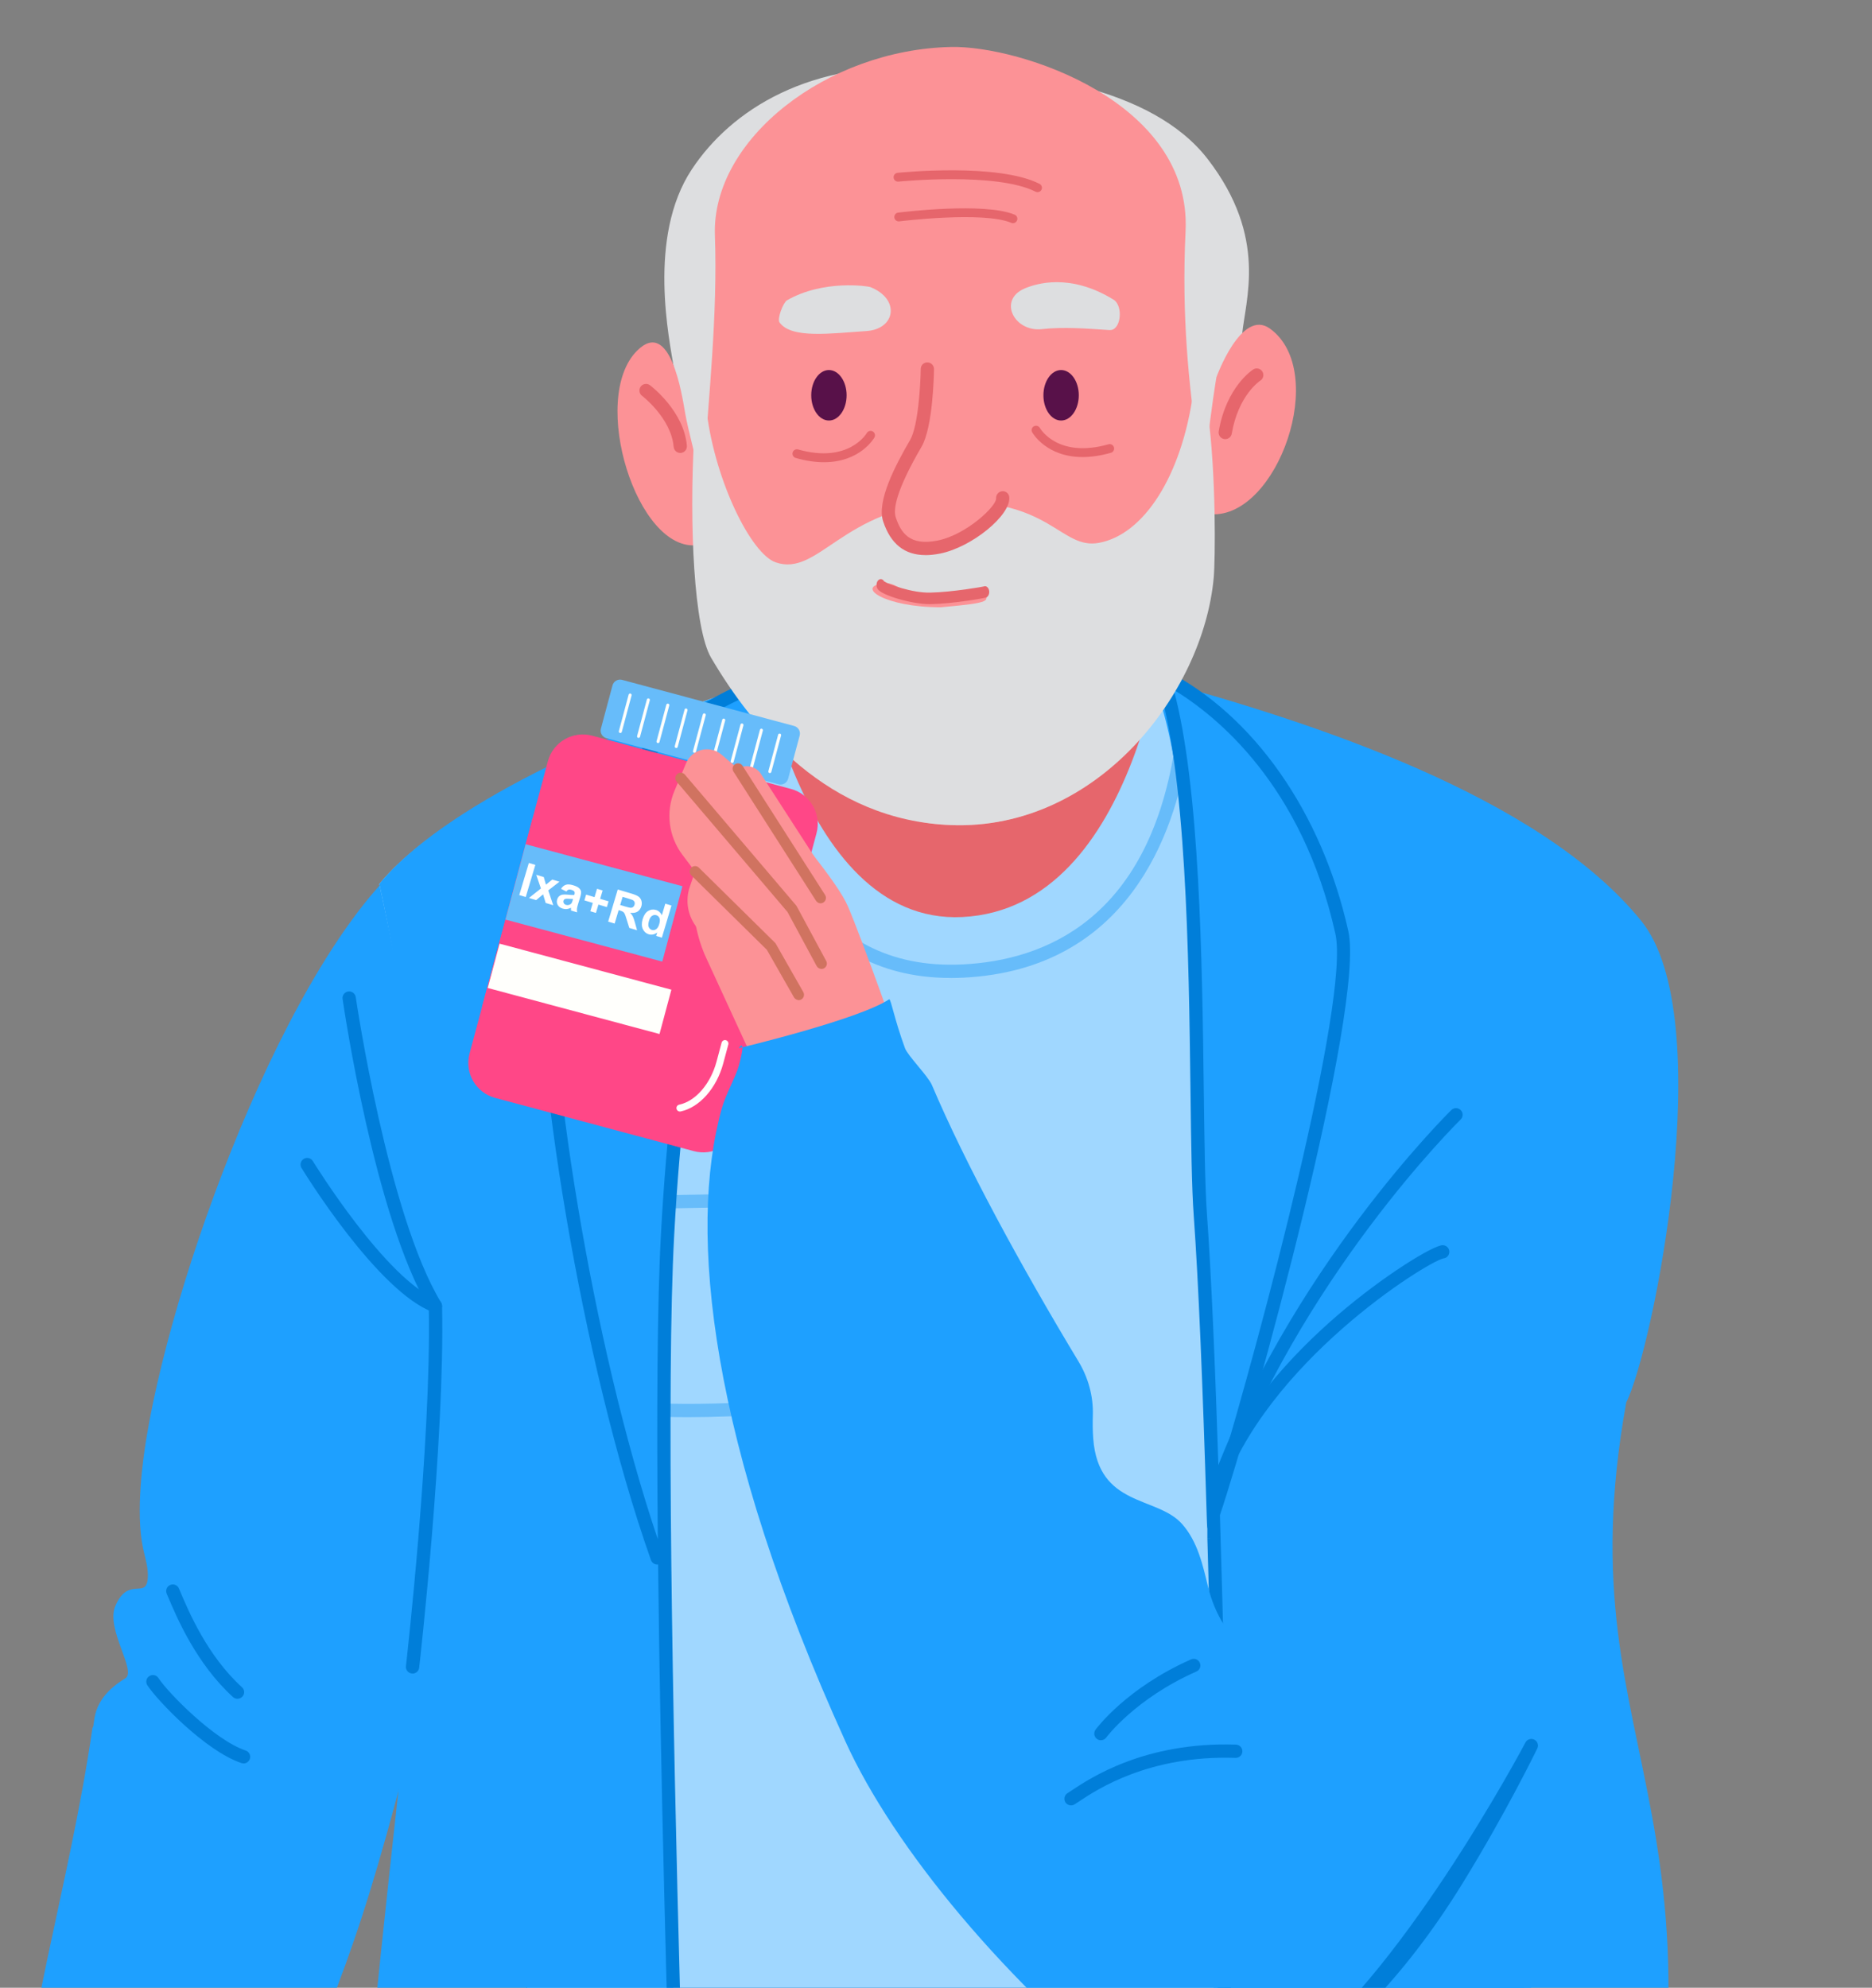 <svg width="598" height="635" viewBox="0 0 598 635" fill="none" xmlns="http://www.w3.org/2000/svg">
<rect x="0" y="0" width="598" height="635" fill="#808080" stroke="none"/>
<g clip-path="url(#clip0_59_5306)">
<path d="M134.654 270.707C95.816 297.532 56.16 402.144 46.743 459.56C45.768 465.506 43.209 482.853 45.691 494.591C46.379 497.863 47.483 500.979 47.197 504.277C46.639 510.963 40.975 503.407 36.845 513.028C33.662 520.442 43.82 533.854 40.027 536.152C28.376 543.216 30.649 550.902 29.532 551.98C22.388 601.787 5.852 654.216 7.021 685.001C7.164 688.624 11.581 695.259 11.256 698.18C10.321 706.646 12.763 712.618 13.139 713.242C19.322 719.772 43.275 729.238 43.275 729.238C43.275 729.238 57.16 727.121 70.11 709.476C72.422 706.321 74.15 702.75 76.696 698.647C88.451 679.808 104.584 648.724 118.509 603.111C130.368 564.25 152.995 476.504 153.45 418.621C153.502 411.48 158.035 312.788 134.654 270.707Z" fill="#1EA0FF"/>
<path d="M179.598 598.204C180.169 591.906 143.215 714.865 136.837 774.085C129.446 842.732 137.279 1040.18 143.513 1111.16C154.204 1232.72 202.758 1426.86 202.758 1426.86C202.758 1426.86 213.006 1435.32 250.87 1426.86C256.884 1419.51 290.514 1073.76 290.514 1073.76L303.438 874.724C303.438 874.724 315.466 1046.15 319.48 1084.9C323.961 1128.17 364.02 1423.08 364.02 1423.08C375.373 1431.76 403.443 1432.87 415.471 1425.75C415.471 1425.75 449.996 1278.59 467.363 1108.94C470.753 1075.85 481.327 889.838 461.57 763.854C452.218 704.192 410.782 586.193 410.782 586.193L179.585 598.217L179.598 598.204Z" fill="#007ED9"/>
<path d="M309.659 205.034C266.808 203.125 150.553 246.336 121.158 282.406C127.173 309.127 150.683 427.723 151.527 464.636C154.203 580.856 154.645 616.471 172.466 641.414C206.277 688.728 411.768 672.978 430.837 636.064C469.948 560.329 451.061 432.007 458.205 415.349C465.349 398.677 504.694 297.831 497.316 290.936C442.527 239.74 363.279 207.423 309.685 205.047L309.659 205.034Z" fill="#A0D7FF"/>
<path d="M240.673 200.191C240.673 200.191 253.806 295.611 307.412 292.949C364.384 290.132 372.879 196.023 372.879 196.023L240.673 200.191Z" fill="#E6666C"/>
<path d="M303.685 312.412C255.455 312.412 241.206 268.124 237.01 241.221C236.829 240.065 237.621 238.987 238.777 238.806C239.92 238.624 241.011 239.416 241.193 240.572C245.285 266.812 259.378 310.477 307.529 308.088C333.547 306.803 366.397 293.871 375.152 239.598C375.334 238.442 376.425 237.65 377.581 237.845C378.737 238.027 379.516 239.117 379.334 240.273C375.178 266.059 360.344 309.711 307.737 312.321C306.36 312.386 305.009 312.425 303.685 312.425V312.412Z" fill="#67BCFA"/>
<path d="M219.644 452.731C198.302 452.731 195.263 450.134 194.314 447.602C190.457 437.319 192.678 413.792 194.639 393.043C194.925 389.966 195.211 386.941 195.47 384.019C195.561 382.942 196.458 382.111 197.536 382.085L250.623 381.111C251.221 381.059 251.779 381.332 252.195 381.76C252.598 382.188 252.818 382.76 252.779 383.357C251.467 404.612 250.922 421.205 250.428 435.864C250.13 444.81 242.894 452.094 233.958 452.432C228.437 452.64 223.696 452.731 219.631 452.731H219.644ZM199.536 386.278C199.328 388.616 199.094 391.005 198.874 393.433C196.951 413.74 194.782 436.747 198.289 446.109C198.679 446.589 202.472 449.368 233.815 448.186C240.543 447.94 245.999 442.46 246.22 435.722C246.687 421.569 247.207 405.612 248.428 385.383L199.536 386.278Z" fill="#67BCFA"/>
<path d="M524.265 294.147C491.789 254.176 419.168 230.643 368.081 216.765C384.701 257.591 381.154 356.843 384.261 389.015C393.3 482.285 384.261 819 384.261 819C445.051 811.277 502.626 781.441 511.563 766.813C565.5 574.5 498 567 519.5 448C527.976 431.232 549.445 325.143 524.265 294.16L524.265 294.147Z" fill="#1EA0FF"/>
<path d="M492.004 630.56C495.251 626.34 497.953 621.795 500.447 617.134C498.329 573.352 493.705 528.791 490.042 493.617C474.403 530.18 453.386 563.952 425.966 593.438C415.458 604.747 403.702 615.589 390.947 624.821C391.427 650.049 391.856 674.744 392.233 697.596C403.52 693.35 419.38 688.624 429.759 684.885C473.715 664.591 469.311 660.085 500.564 619.536C500.564 619.536 500.564 619.523 500.564 619.51L492.017 630.573L492.004 630.56Z" fill="#1EA0FF"/>
<path d="M393.934 821.619C392.778 821.619 391.83 820.685 391.817 819.529C391.791 816.971 389.622 624.873 385.686 491.319C385.374 491.345 387.948 491.488 385.686 491.319V488.225C385.594 488.5 385.448 483.263 385.452 483.399C384.244 443.551 382.867 409.571 381.335 388.408C380.685 379.397 380.503 365.114 380.296 348.586C379.75 305.258 379.01 245.908 369.423 216.655C369.151 215.837 369.41 214.941 370.06 214.383C370.709 213.824 371.632 213.721 372.398 214.11C400.507 228.47 422.303 259.619 430.707 297.429C436.15 321.929 400.546 451.614 389.7 484.009C393.765 617.835 396.013 816.88 396.039 819.477C396.052 820.646 395.116 821.606 393.947 821.619H393.921H393.934ZM374.957 220.394C383.322 251.569 384.023 307.27 384.543 348.534C384.751 364.997 384.933 379.215 385.569 388.096C386.946 407.131 388.193 436.539 389.31 471.246C402.624 427.515 431.253 319.346 426.589 298.337C415.951 250.478 388.271 228.444 374.957 220.381V220.394Z" fill="#007ED9"/>
<path d="M245.622 217.226C193.223 233.287 140.772 258.346 121.159 282.392C127.173 309.114 142.136 393.341 140.37 430.216C135.174 538.853 103.415 723.758 118.119 765.177C125.471 785.9 178.493 816.49 221.02 818.607C221.02 818.607 208.187 488.098 213.253 394.6C216.812 328.693 226.671 282.353 245.622 217.226Z" fill="#1EA0FF"/>
<path d="M221.02 820.736C219.89 820.736 218.955 819.84 218.903 818.698C218.812 816.218 211.681 631.299 210.226 499.784C209.265 499.901 208.304 499.343 207.953 498.395C185.495 434.942 170.206 337.081 172.051 295.221C173.051 276.277 195.431 233.391 244.895 215.252C245.635 214.98 246.492 215.148 247.064 215.694C247.649 216.239 247.869 217.07 247.648 217.836C229.541 280.043 219.033 326.655 215.357 394.743C210.369 487.073 223.008 815.244 223.138 818.555C223.177 819.723 222.267 820.71 221.098 820.749C221.072 820.749 221.046 820.749 221.02 820.749V820.736ZM242.401 220.745C218.163 230.599 202.615 246.037 193.691 257.541C181.481 273.291 176.688 287.781 176.285 295.416C174.506 335.744 188.833 428.697 210.135 491.734C209.746 451.133 209.954 416.271 211.123 394.497C214.747 327.512 224.93 281.224 242.388 220.745H242.401Z" fill="#007ED9"/>
<path d="M223.306 161.291C223.306 161.291 216.851 127.52 215.357 118.107C213.876 108.693 206.641 75.779 221.007 54.082C233.581 35.074 258.871 18.909 297.514 21.804C327.247 22.297 367.839 27.53 385.79 50.81C405.222 76.012 397.727 95.904 396.74 107.291C395.753 118.678 385.894 145.646 383.789 149.294C361.773 187.324 223.293 161.291 223.293 161.291H223.306Z" fill="#DDDEE0"/>
<path d="M388.57 120.521C388.57 120.521 396.558 98.332 405.703 104.992C424.602 118.742 408.093 165.381 386.985 164.29C381.348 163.992 388.57 120.521 388.57 120.521Z" fill="#FC9296"/>
<path d="M218.903 132.168C217.825 125.923 214.136 101.461 203.537 112.004C188.131 127.325 203.537 176.794 222.917 174.119C230.399 173.094 220.709 142.555 218.903 132.168Z" fill="#FC9296"/>
<path d="M228.373 75.233C230.204 125.468 216.5 183.027 229.71 205.476C242.921 227.925 264.392 262.177 303.879 263.579C350.654 265.254 383.387 220.836 386.738 184.104C388.661 162.901 376.048 128.468 378.724 73.896C380.75 32.269 325.507 14.585 303.944 15C264.236 15.779 227.255 44.487 228.373 75.22V75.233Z" fill="#FC9296"/>
<path d="M338.964 134.336C342.084 134.336 344.614 130.726 344.614 126.273C344.614 121.82 342.084 118.21 338.964 118.21C335.843 118.21 333.313 121.82 333.313 126.273C333.313 130.726 335.843 134.336 338.964 134.336Z" fill="#581149"/>
<path d="M264.795 134.336C267.915 134.336 270.445 130.726 270.445 126.273C270.445 121.82 267.915 118.21 264.795 118.21C261.674 118.21 259.144 121.82 259.144 126.273C259.144 130.726 261.674 134.336 264.795 134.336Z" fill="#581149"/>
<path d="M251.396 95.933C263.088 89.222 277.332 91.435 277.981 91.694C287.697 95.514 286.082 105.166 276.75 105.757C265.53 106.475 252.836 108.311 249.028 103.021C248.167 101.828 250.191 96.658 251.396 95.933Z" fill="#DDDEE0"/>
<path d="M332.844 105.152C323.956 106.117 318.713 95.804 327.332 92.15C331.026 90.583 341.817 87.165 355.717 95.725C358.915 97.698 358.129 105.7 354.4 105.443C346.945 104.943 339.757 104.386 332.841 105.139L332.844 105.152Z" fill="#DDDEE0"/>
<path d="M323.584 71.299C323.402 71.299 323.22 71.26 323.039 71.182C314.076 67.404 287.539 70.676 287.266 70.715C286.487 70.805 285.785 70.26 285.694 69.494C285.603 68.715 286.149 68.014 286.915 67.923C288.032 67.78 314.479 64.521 324.13 68.585C324.844 68.884 325.182 69.715 324.883 70.429C324.649 70.974 324.13 71.299 323.584 71.299Z" fill="#E6666C"/>
<path d="M345.835 146.009C334.353 146.009 329.949 138.492 329.728 138.102C329.339 137.427 329.585 136.557 330.261 136.181C330.936 135.804 331.794 136.038 332.183 136.713C332.417 137.115 338.055 146.49 354.109 141.932C354.863 141.725 355.642 142.153 355.85 142.906C356.058 143.659 355.629 144.438 354.876 144.646C351.472 145.607 348.459 146.009 345.835 146.009Z" fill="#E6666C"/>
<path d="M263.223 147.658C260.586 147.658 257.586 147.268 254.182 146.294C253.429 146.087 253 145.295 253.208 144.555C253.416 143.802 254.195 143.373 254.949 143.581C271.12 148.164 276.823 138.465 276.875 138.361C277.264 137.686 278.122 137.439 278.797 137.829C279.473 138.218 279.719 139.075 279.33 139.751C279.109 140.14 274.692 147.658 263.223 147.658Z" fill="#E6666C"/>
<path d="M331.43 61.392C331.209 61.392 331.001 61.34 330.793 61.237C318.363 54.913 287.318 57.978 287.006 58.017C286.227 58.108 285.539 57.536 285.461 56.757C285.383 55.978 285.941 55.29 286.721 55.212C288.033 55.082 318.908 52.031 332.066 58.731C332.768 59.081 333.04 59.938 332.69 60.626C332.443 61.12 331.949 61.392 331.43 61.392Z" fill="#E6666C"/>
<path d="M385.842 131.999C385.842 131.999 382.023 119.249 381.166 125.455C377.464 152.112 365.397 170.731 351.108 173.405C338.769 175.716 335.56 158.889 302.554 160.486C269.289 162.096 261.456 184.442 247.765 179.638C239.959 176.898 228.632 154.046 225.8 131.986C225.216 127.455 221.735 139.569 221.735 139.569C220.15 167.459 221.657 200.776 227.151 210.111C240.362 232.561 264.405 262.164 303.892 263.579C350.667 265.254 384.361 221.316 387.712 184.585C388.232 178.846 388.531 152.034 385.868 131.999H385.842ZM300.5 194C282.5 194 272.939 187.298 282.473 186.35C287.175 185.883 289.343 191.143 296.5 191C319.569 190.533 311.201 187.585 314.5 189C315.5 192 317.5 192.5 300.5 194Z" fill="#DDDEE0"/>
<path d="M293.033 118.354C293.033 118.354 296.008 135.687 292.539 141.634C289.071 147.581 282.135 159.954 284.122 165.901C286.11 171.848 289.955 176.743 299.865 174.756C309.776 172.77 320.778 162.928 320.285 158.968L293.033 118.354Z" fill="#FC9296"/>
<path d="M295.644 177.327C288.968 177.327 284.525 173.782 282.122 166.576C279.979 160.149 286.006 148.658 290.721 140.569C293.332 136.09 294.059 122.651 294.124 117.86C294.137 116.692 295.086 115.731 296.268 115.77C297.437 115.783 298.372 116.744 298.359 117.912C298.333 119.795 298.021 136.466 294.384 142.712C286.097 156.916 285.331 162.798 286.136 165.239C287.773 170.16 290.526 174.47 299.463 172.692C308.789 170.822 318.362 161.629 318.194 159.24C318.116 158.098 318.947 157.046 320.09 156.929C321.233 156.812 322.246 157.578 322.389 158.721C323.104 164.473 310.504 174.808 300.281 176.847C298.632 177.171 297.086 177.34 295.644 177.34V177.327Z" fill="#E6666C"/>
<path d="M189.168 235.017L252.658 252.029C258.822 253.681 262.48 260.016 260.828 266.181L235.805 359.569C234.153 365.733 227.817 369.391 221.653 367.74L158.164 350.728C152 349.076 148.342 342.74 149.993 336.576L175.017 243.187C176.668 237.023 183.004 233.365 189.168 235.017Z" fill="#FF4787"/>
<path d="M198.729 217.188L253.679 231.911C255.017 232.27 255.811 233.645 255.453 234.984L251.757 248.777C251.398 250.115 250.023 250.909 248.684 250.55L193.735 235.827C192.396 235.468 191.602 234.093 191.961 232.754L195.657 218.961C196.015 217.623 197.391 216.829 198.729 217.188Z" fill="#67BCFA"/>
<path d="M198.036 234.15C198.296 234.219 198.562 234.066 198.631 233.806L201.752 222.158C201.822 221.898 201.669 221.632 201.409 221.563C201.149 221.493 200.884 221.646 200.814 221.906L197.693 233.555C197.623 233.815 197.776 234.08 198.036 234.15Z" fill="#FFFFFC"/>
<path d="M203.861 235.71C204.121 235.78 204.386 235.627 204.456 235.367L207.577 223.718C207.647 223.458 207.494 223.193 207.234 223.123C206.974 223.054 206.708 223.207 206.639 223.467L203.518 235.116C203.448 235.376 203.601 235.641 203.861 235.71Z" fill="#FFFFFC"/>
<path d="M210.074 237.375C210.334 237.445 210.599 237.292 210.669 237.032L213.79 225.383C213.86 225.123 213.706 224.858 213.446 224.788C213.186 224.719 212.921 224.872 212.852 225.132L209.73 236.781C209.661 237.041 209.814 237.306 210.074 237.375Z" fill="#FFFFFC"/>
<path d="M215.898 238.935C216.158 239.005 216.423 238.851 216.493 238.591L219.614 226.943C219.684 226.683 219.531 226.418 219.271 226.348C219.011 226.278 218.746 226.431 218.676 226.691L215.555 238.34C215.485 238.6 215.638 238.865 215.898 238.935Z" fill="#FFFFFC"/>
<path d="M221.723 240.496C221.983 240.566 222.248 240.413 222.317 240.153L225.439 228.504C225.508 228.244 225.355 227.979 225.095 227.909C224.835 227.84 224.57 227.993 224.501 228.253L221.379 239.902C221.31 240.162 221.463 240.427 221.723 240.496Z" fill="#FFFFFC"/>
<path d="M227.936 242.161C228.196 242.231 228.461 242.078 228.531 241.818L231.652 230.169C231.722 229.909 231.569 229.644 231.309 229.575C231.049 229.505 230.783 229.658 230.714 229.918L227.592 241.567C227.523 241.827 227.676 242.092 227.936 242.161Z" fill="#FFFFFC"/>
<path d="M233.76 243.722C234.02 243.792 234.285 243.639 234.355 243.379L237.476 231.73C237.546 231.47 237.392 231.205 237.133 231.135C236.873 231.065 236.607 231.218 236.538 231.478L233.416 243.127C233.347 243.387 233.5 243.652 233.76 243.722Z" fill="#FFFFFC"/>
<path d="M239.973 245.387C240.233 245.457 240.498 245.304 240.568 245.044L243.689 233.395C243.759 233.135 243.606 232.87 243.346 232.8C243.086 232.73 242.821 232.883 242.751 233.143L239.63 244.792C239.56 245.052 239.713 245.317 239.973 245.387Z" fill="#FFFFFC"/>
<path d="M245.797 246.947C246.057 247.016 246.322 246.863 246.392 246.603L249.513 234.954C249.583 234.694 249.43 234.429 249.17 234.36C248.91 234.29 248.645 234.443 248.575 234.703L245.454 246.352C245.384 246.612 245.537 246.877 245.797 246.947Z" fill="#FFFFFC"/>
<path d="M153.971 321.721L213.93 337.787C214.271 337.878 214.618 337.675 214.708 337.338L230.505 278.383C230.596 278.043 230.394 277.696 230.056 277.605L170.096 261.539L153.97 321.724L153.971 321.721Z" fill="#FF4787"/>
<path d="M211.555 307.186L161.464 293.765L167.915 269.69L218.006 283.111L211.555 307.186Z" fill="#67BCFA"/>
<path d="M210.677 330.319L155.8 315.614L159.592 301.459L214.47 316.164L210.677 330.319Z" fill="#FFFFFC"/>
<path d="M216.91 355.047C217.073 355.091 217.247 355.097 217.423 355.061C223.444 353.798 228.916 347.623 231.04 339.697L232.659 333.653C232.818 333.061 232.467 332.452 231.875 332.294C231.282 332.135 230.674 332.486 230.515 333.079L228.896 339.123C226.983 346.261 222.188 351.793 216.967 352.891C216.368 353.017 215.984 353.604 216.109 354.206C216.197 354.629 216.518 354.945 216.909 355.05L216.91 355.047Z" fill="#FFFFFC"/>
<path d="M235.777 317.741C236.37 317.9 236.978 317.548 237.137 316.956L246.709 281.232C246.868 280.64 246.516 280.032 245.924 279.873C245.332 279.714 244.723 280.065 244.565 280.658L234.992 316.381C234.834 316.974 235.185 317.582 235.777 317.741Z" fill="#FFFFFC"/>
<path d="M246.385 273.136C246.487 273.163 246.595 273.178 246.705 273.173C247.319 273.154 247.801 272.642 247.781 272.031C247.702 269.346 247.253 266.871 246.456 264.669C246.245 264.092 245.61 263.796 245.034 264.003C244.458 264.214 244.161 264.85 244.369 265.425C245.088 267.405 245.489 269.65 245.563 272.097C245.578 272.598 245.924 273.012 246.385 273.136Z" fill="#FFFFFC"/>
<path d="M165.875 285.937L168.939 275.672L171.011 276.291L167.947 286.555L165.875 285.937ZM168.97 286.86L172.794 283.831L171.301 279.458L173.702 280.175L174.409 282.612L176.405 280.982L178.716 281.671L175.144 284.441L176.727 289.176L174.312 288.455L173.487 285.7L171.273 287.548L168.97 286.86ZM180.909 284.797L179.22 283.942C179.635 283.283 180.139 282.854 180.733 282.655C181.326 282.456 182.105 282.5 183.072 282.789C183.949 283.05 184.571 283.351 184.938 283.689C185.306 284.022 185.529 284.376 185.605 284.75C185.688 285.12 185.602 285.732 185.347 286.586L184.64 288.877C184.445 289.53 184.331 290.022 184.299 290.353C184.272 290.681 184.292 291.048 184.359 291.454L182.413 290.873C182.4 290.727 182.395 290.514 182.397 290.235C182.399 290.109 182.399 290.025 182.396 289.983C181.962 290.21 181.53 290.348 181.098 290.397C180.667 290.446 180.234 290.406 179.8 290.276C179.034 290.048 178.492 289.659 178.172 289.112C177.858 288.565 177.795 287.975 177.984 287.34C178.11 286.92 178.322 286.576 178.62 286.309C178.92 286.038 179.275 285.87 179.686 285.804C180.103 285.735 180.672 285.737 181.392 285.81C182.363 285.912 183.048 285.941 183.448 285.898L183.506 285.701C183.619 285.323 183.606 285.027 183.466 284.813C183.329 284.594 183 284.407 182.482 284.252C182.132 284.148 181.838 284.136 181.6 284.218C181.364 284.294 181.134 284.487 180.909 284.797ZM183.065 287.179C182.788 287.188 182.359 287.169 181.778 287.123C181.197 287.076 180.806 287.084 180.604 287.146C180.293 287.251 180.096 287.444 180.012 287.724C179.93 287.999 179.962 288.268 180.107 288.53C180.253 288.792 180.484 288.971 180.802 289.065C181.156 289.171 181.53 289.155 181.921 289.018C182.212 288.912 182.434 288.742 182.585 288.507C182.686 288.354 182.807 288.042 182.948 287.571L183.065 287.179ZM188.574 291.103L189.37 288.435L186.681 287.633L187.231 285.791L189.92 286.594L190.716 283.926L192.508 284.461L191.712 287.129L194.408 287.934L193.858 289.775L191.162 288.97L190.366 291.638L188.574 291.103ZM194.273 294.413L197.337 284.149L201.699 285.451C202.796 285.778 203.564 286.109 204.003 286.443C204.448 286.775 204.749 287.22 204.907 287.781C205.065 288.342 205.054 288.925 204.873 289.532C204.643 290.302 204.226 290.872 203.623 291.241C203.021 291.605 202.25 291.718 201.311 291.58C201.681 291.975 201.964 292.372 202.16 292.771C202.36 293.172 202.589 293.845 202.846 294.791L203.501 297.167L201.023 296.428L200.191 293.747C199.897 292.79 199.683 292.179 199.548 291.916C199.415 291.647 199.249 291.443 199.052 291.302C198.857 291.158 198.521 291.014 198.045 290.872L197.625 290.747L196.346 295.032L194.273 294.413ZM198.114 289.108L199.647 289.566C200.641 289.863 201.275 290.006 201.547 289.996C201.819 289.986 202.056 289.899 202.258 289.735C202.459 289.572 202.606 289.336 202.698 289.028C202.801 288.682 202.79 288.377 202.666 288.111C202.548 287.842 202.33 287.629 202.01 287.473C201.849 287.399 201.349 287.237 200.508 286.986L198.891 286.504L198.114 289.108ZM211.434 299.535L209.607 298.99L209.933 297.898C209.502 298.232 209.048 298.442 208.57 298.528C208.098 298.611 207.652 298.589 207.232 298.464C206.378 298.209 205.747 297.647 205.341 296.779C204.94 295.907 204.924 294.854 205.291 293.622C205.668 292.362 206.25 291.494 207.037 291.017C207.827 290.536 208.674 290.43 209.58 290.701C210.41 290.949 211.026 291.509 211.427 292.38L212.53 288.684L214.498 289.271L211.434 299.535ZM207.341 294.089C207.104 294.882 207.042 295.489 207.156 295.91C207.32 296.518 207.687 296.907 208.256 297.077C208.709 297.212 209.151 297.136 209.583 296.848C210.016 296.555 210.346 296.026 210.575 295.26C210.83 294.406 210.859 293.746 210.662 293.281C210.467 292.811 210.129 292.504 209.648 292.361C209.182 292.221 208.734 292.291 208.305 292.57C207.882 292.845 207.561 293.351 207.341 294.089Z" fill="white"/>
<path d="M263.669 388.766L225.786 306.446C221.138 296.781 219.528 282.524 224.468 273.69L230.703 256.525C232.878 250.52 239.473 249.198 243.623 253.921C253.129 264.734 267.6 281.898 270.867 289.552C275.831 301.16 287.785 335.174 287.785 335.174L263.691 388.755L263.669 388.766Z" fill="#FC9296"/>
<path d="M284.412 333.472C284.168 332.305 260.798 274.687 260.798 274.687L243.301 247.596C241.808 244.899 238.383 243.969 235.753 245.544L230.507 241.091C226.792 237.919 221.052 239.297 219.17 243.815L215.452 252.646C212.607 259.409 213.57 267.213 217.992 273.066L222.028 278.412L220.368 283.234C218.913 287.449 219.588 292.128 222.21 295.762L245.274 327.76C260.076 331.366 276.615 332.649 284.433 333.497L284.412 333.472Z" fill="#FC9296"/>
<path d="M261.937 288.558C262.304 288.598 262.706 288.525 263.057 288.284C263.856 287.766 264.087 286.698 263.571 285.897L237.198 244.631C236.681 243.831 235.616 243.599 234.818 244.117C234.019 244.635 233.788 245.703 234.304 246.504L260.677 287.77C260.976 288.221 261.456 288.506 261.937 288.558Z" fill="#D07360"/>
<path d="M262.214 309.524C262.558 309.561 262.912 309.506 263.232 309.332C264.069 308.887 264.393 307.829 263.927 306.988L254.523 289.545C254.523 289.545 254.406 289.346 254.324 289.244L218.776 247.448C218.158 246.73 217.055 246.633 216.339 247.253C215.622 247.874 215.525 248.98 216.143 249.698L251.568 291.341L260.875 308.611C261.167 309.131 261.666 309.441 262.217 309.501L262.214 309.524Z" fill="#D07360"/>
<path d="M254.915 319.502C255.259 319.539 255.638 319.464 255.959 319.289C256.798 318.822 257.076 317.759 256.61 316.918L247.843 301.521C247.766 301.373 247.664 301.246 247.559 301.141L223.252 277.173C222.56 276.494 221.468 276.515 220.815 277.188C220.139 277.859 220.157 278.978 220.828 279.632L244.969 303.419L253.622 318.594C253.916 319.091 254.416 319.401 254.943 319.458L254.915 319.502Z" fill="#D07360"/>
<path d="M518.887 731.47C531.5 690.15 463.229 597.745 436.579 559.526C434.106 555.982 424.885 546.022 414.476 538.843C403.783 531.459 390.435 525.729 385.834 506.63C384.225 499.965 382.542 492.367 377.566 486.807C369.549 477.834 350.888 481.54 349.226 459.571C349.029 456.994 349.031 454.46 349.104 451.983C349.27 446.064 347.66 440.123 344.48 434.862C326.166 404.518 308.291 371.658 297.695 346.62C296.503 343.802 289.97 337.245 289.09 334.844C285.65 325.409 284.689 319.48 284.071 319.207C274.364 325.715 236 334.844 236 334.844C236 334.844 238.627 330.809 236 340.5C235.084 343.869 231.79 349.71 230.581 354.052C219.566 393.483 226.855 461.26 270.105 556.399C300.584 623.449 413.986 732.498 518.898 731.477L518.887 731.47Z" fill="#1EA0FF"/>
<path d="M131.797 534.621C131.719 534.621 131.641 534.621 131.55 534.608C130.381 534.478 129.55 533.427 129.679 532.258C129.757 531.544 137.824 460.521 136.979 417.804C119.717 388.785 109.858 321.982 109.442 319.138C109.273 317.983 110.079 316.905 111.235 316.736C112.391 316.567 113.469 317.372 113.638 318.528C113.742 319.216 123.899 388.083 140.902 416.103C141.097 416.415 141.201 416.778 141.214 417.155C142.149 460.106 133.992 532.024 133.901 532.751C133.771 533.829 132.862 534.634 131.797 534.634V534.621Z" fill="#007ED9"/>
<path d="M342.133 576.741C341.419 576.741 340.717 576.377 340.314 575.715C339.717 574.715 340.042 573.417 341.042 572.806C341.354 572.612 341.795 572.326 342.341 571.963C348.121 568.106 365.696 556.356 394.818 557.33C395.987 557.369 396.909 558.342 396.87 559.511C396.831 560.679 395.857 561.588 394.688 561.562C366.917 560.628 350.199 571.807 344.705 575.481C344.081 575.897 343.588 576.234 343.224 576.442C342.886 576.65 342.51 576.741 342.133 576.741Z" fill="#007ED9"/>
<path d="M351.667 555.928C351.225 555.928 350.797 555.798 350.42 555.512C349.472 554.824 349.277 553.5 349.965 552.552C350.368 552.007 359.954 539.165 380.477 530.103C381.555 529.635 382.802 530.103 383.27 531.18C383.738 532.245 383.27 533.504 382.192 533.972C362.695 542.58 353.473 554.928 353.382 555.058C352.966 555.629 352.329 555.928 351.667 555.928Z" fill="#007ED9"/>
<path d="M388.125 478.96C387.891 478.96 387.644 478.921 387.41 478.83C386.306 478.441 385.735 477.22 386.137 476.117C411.441 405.873 463.112 355.106 463.632 354.599C464.476 353.781 465.814 353.807 466.632 354.638C467.45 355.482 467.424 356.819 466.593 357.637C466.087 358.131 415.091 408.262 390.125 477.558C389.813 478.415 388.995 478.96 388.138 478.96H388.125Z" fill="#007ED9"/>
<path d="M139.097 419.322C138.85 419.322 138.603 419.283 138.356 419.192C120.691 412.661 97.31 374.748 96.323 373.125C95.712 372.125 96.024 370.827 97.024 370.216C98.025 369.606 99.323 369.918 99.934 370.917C100.168 371.294 123.523 409.194 139.824 415.219C140.915 415.621 141.487 416.842 141.071 417.946C140.759 418.803 139.941 419.335 139.084 419.335L139.097 419.322Z" fill="#007ED9"/>
<path d="M75.865 542.683C75.358 542.683 74.852 542.502 74.436 542.138C62.655 531.426 56.407 516.599 53.406 509.47L53.25 509.094C52.796 508.016 53.302 506.77 54.38 506.315C55.459 505.861 56.706 506.367 57.16 507.445L57.316 507.821C60.2 514.664 66.188 528.92 77.294 538.996C78.164 539.788 78.229 541.125 77.436 541.982C77.021 542.437 76.449 542.67 75.865 542.67V542.683Z" fill="#007ED9"/>
<path d="M77.813 563.328C77.592 563.328 77.371 563.289 77.138 563.224C65.577 559.368 50.094 543.06 47.067 538.36C46.431 537.373 46.717 536.062 47.704 535.439C48.691 534.802 50.003 535.088 50.627 536.075C53.549 540.606 68.448 555.875 78.476 559.212C79.58 559.576 80.19 560.783 79.814 561.887C79.515 562.77 78.696 563.341 77.8 563.341L77.813 563.328Z" fill="#007ED9"/>
<path d="M411.704 661.461C411.015 661.461 410.327 661.124 409.924 660.501C409.288 659.514 409.574 658.202 410.548 657.566C445.658 634.857 486.886 557.511 487.263 556.706C487.769 555.655 489.042 555.213 490.094 555.72C491.146 556.226 491.588 557.498 491.081 558.55C490.978 558.758 481.158 579.039 467.051 601.891C448.022 632.728 428.044 651.282 412.847 661.124C412.496 661.358 412.093 661.461 411.704 661.461Z" fill="#007ED9"/>
<path d="M296.868 192.989C291.251 192.989 281.529 190.149 280.332 188.125C280.041 187.627 279.933 187.005 280.041 186.416C280.216 185.421 280.947 184.821 281.67 185.048C281.986 185.149 282.243 185.387 282.426 185.715C283.822 186.665 291.342 189.448 297.151 189.312C304.306 189.165 314.095 187.409 314.194 187.364C314.901 187.025 315.673 187.534 315.923 188.495C316.172 189.457 315.798 190.509 315.092 190.848C314.676 191.052 304.779 192.842 297.192 193C297.084 193 296.976 193 296.868 193V192.989Z" fill="#E6666C"/>
<path d="M391.401 140.283C391.284 140.283 391.167 140.283 391.038 140.257C389.882 140.063 389.115 138.959 389.31 137.816C391.739 123.638 399.974 118.249 400.325 118.029C401.312 117.405 402.624 117.691 403.248 118.678C403.871 119.665 403.585 120.976 402.598 121.599C402.325 121.781 395.571 126.312 393.48 138.53C393.298 139.556 392.401 140.296 391.388 140.296L391.401 140.283Z" fill="#E6666C"/>
<path d="M217.305 144.697C216.214 144.697 215.292 143.866 215.201 142.763C214.409 133.57 205.186 126.519 205.095 126.442C204.16 125.74 203.978 124.403 204.68 123.481C205.381 122.546 206.719 122.365 207.641 123.066C208.083 123.403 218.474 131.35 219.423 142.399C219.526 143.568 218.656 144.593 217.487 144.697C217.422 144.697 217.37 144.697 217.305 144.697Z" fill="#E6666C"/>
<path d="M388.125 478.959C387.904 478.959 387.683 478.92 387.449 478.855C386.345 478.492 385.735 477.284 386.112 476.181C394.074 452.303 412.934 432.503 427.353 420.09C442.147 407.365 457.877 397.783 460.865 397.783C462.034 397.783 462.982 398.731 462.982 399.9C462.982 401.068 462.125 401.925 461.034 402.016C455.5 403.34 404.206 435.32 390.138 477.518C389.839 478.401 389.021 478.972 388.125 478.972V478.959Z" fill="#007ED9"/>
</g>
<defs>
<clipPath id="clip0_59_5306">
<rect width="598" height="635" fill="white"/>
</clipPath>
</defs>
</svg>
